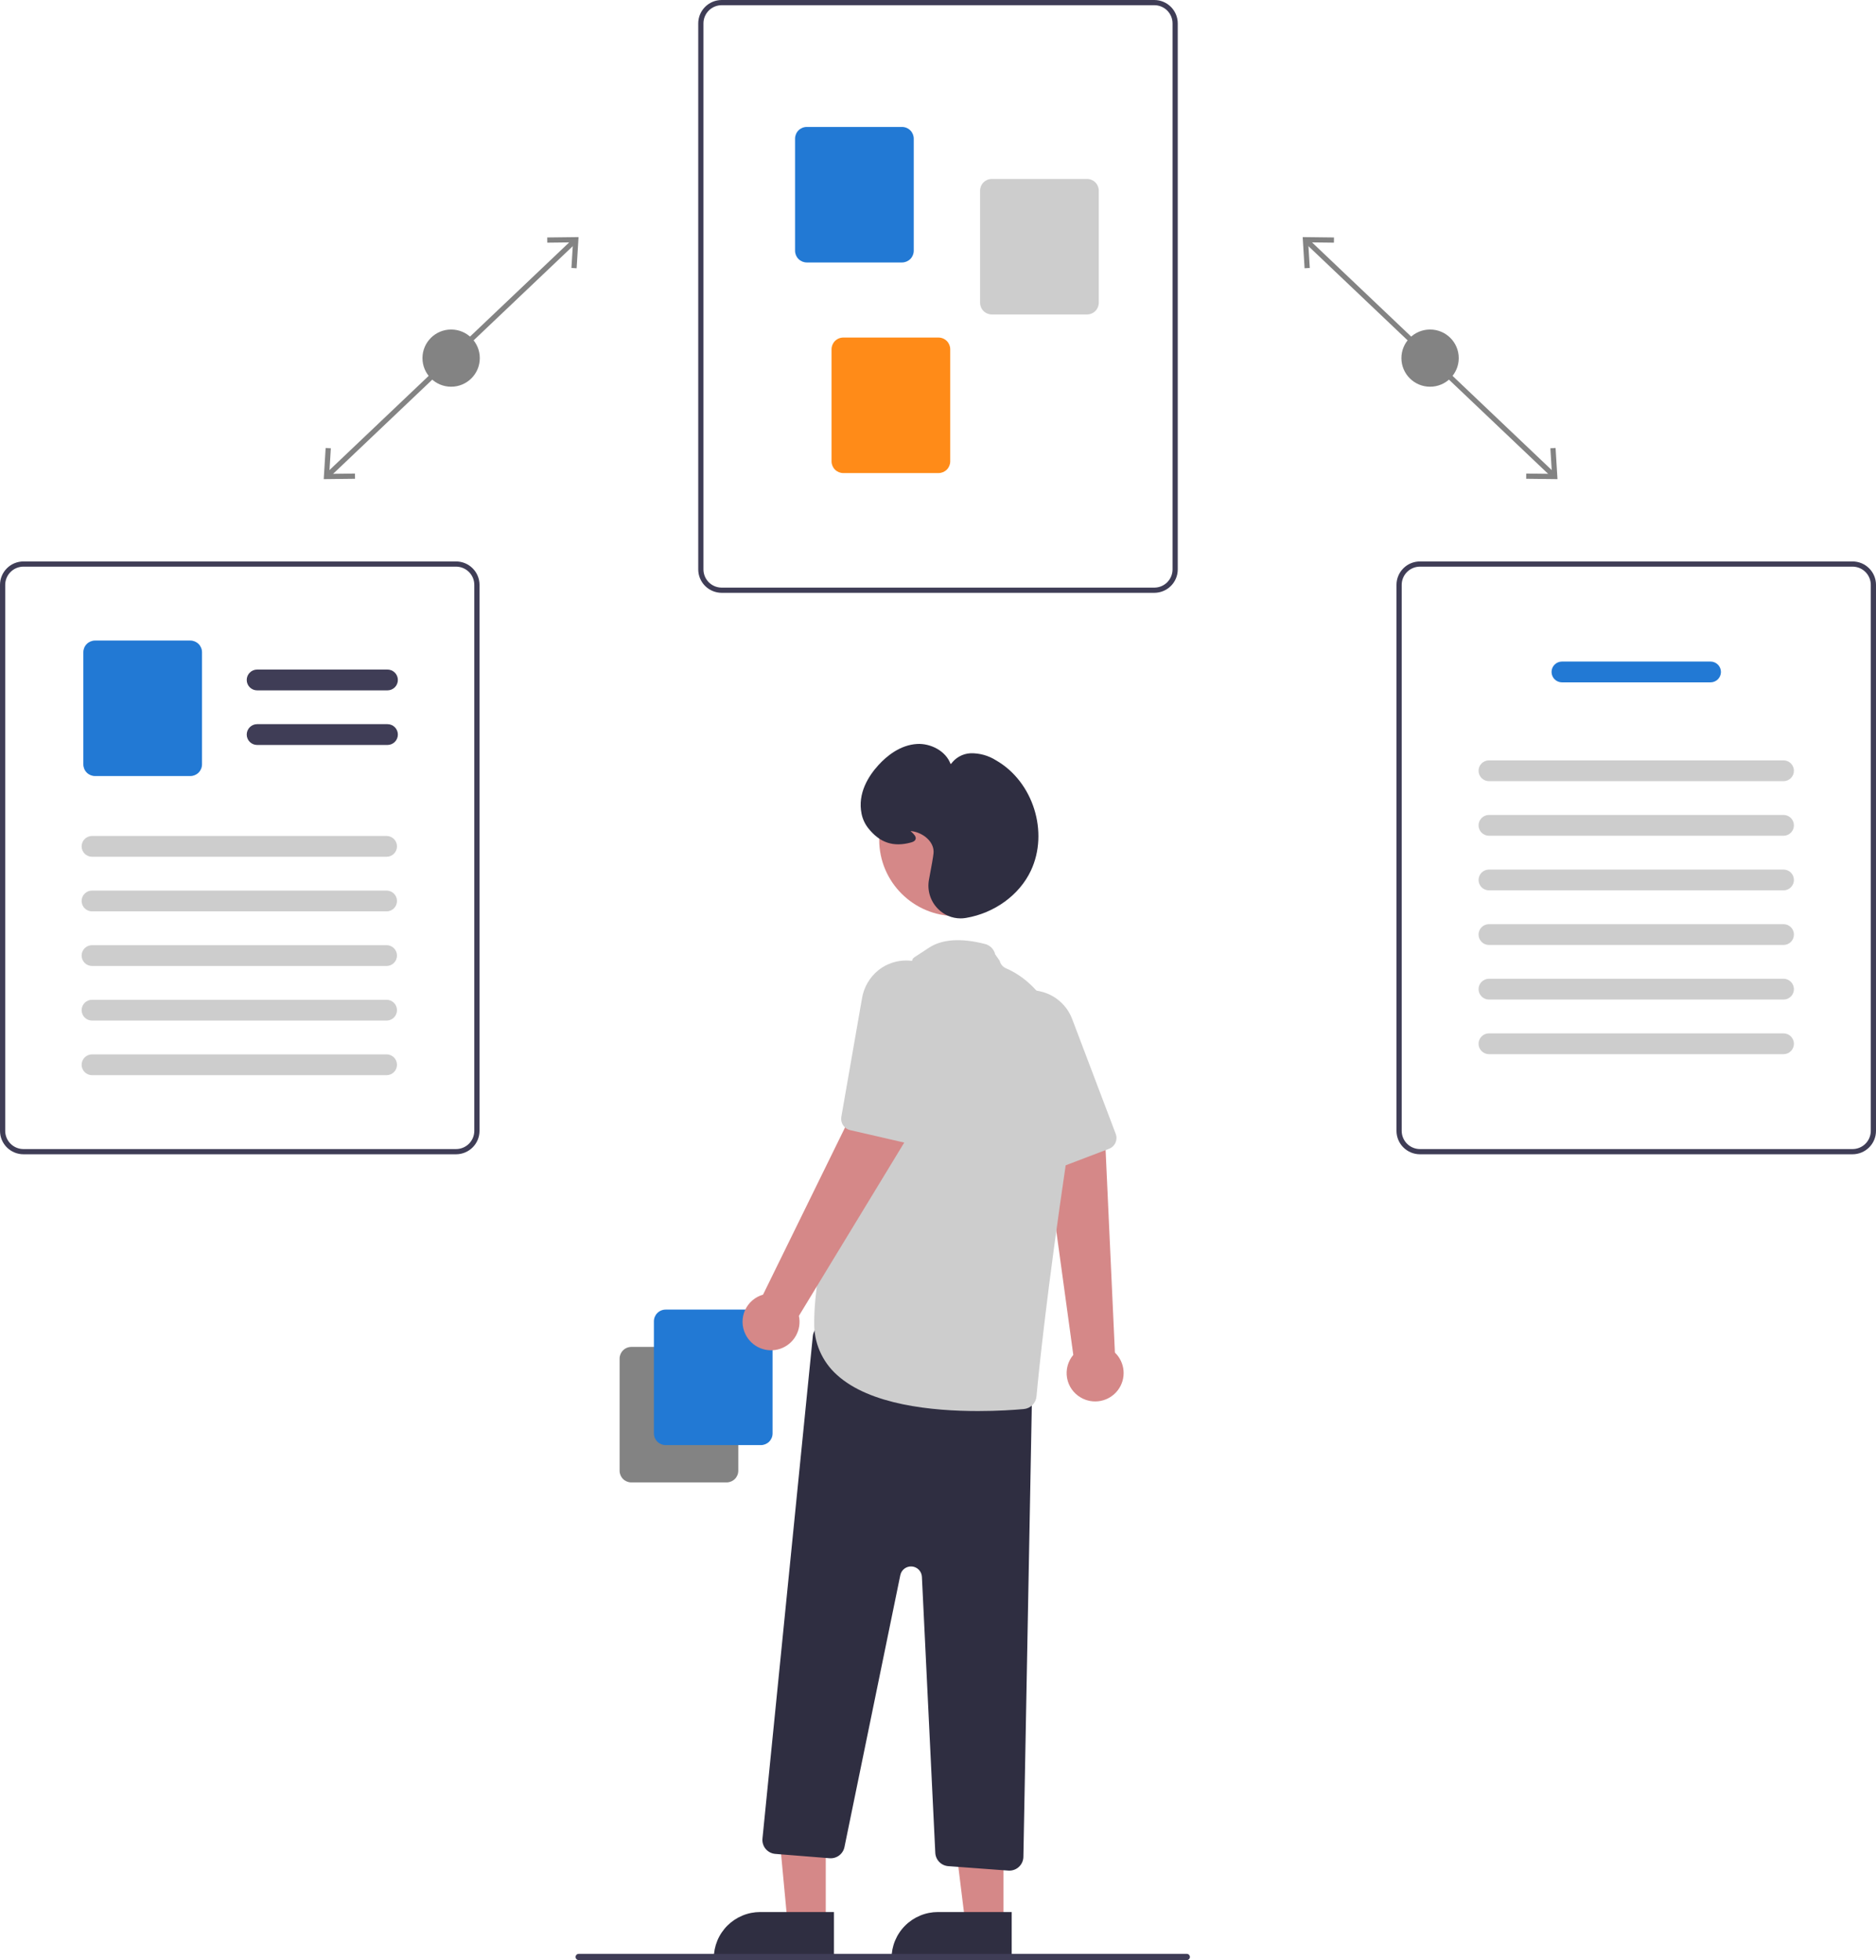<svg width="405" height="423" viewBox="0 0 405 423" fill="none" xmlns="http://www.w3.org/2000/svg">
<path d="M282.499 51.601L281.723 52.414L334.964 102.968L335.74 102.156L282.499 51.601Z" fill="#838383"/>
<path d="M335.825 96.674L334.701 96.742L335.04 102.265L329.491 102.198L329.479 103.321L336.237 103.401L335.825 96.674Z" fill="#838383"/>
<path d="M287.984 51.247L287.972 52.37L282.424 52.304L282.764 57.827L281.639 57.895L281.228 51.167L287.984 51.247Z" fill="#838383"/>
<path d="M308.731 83.457C312.149 83.457 314.92 80.693 314.92 77.284C314.92 73.876 312.149 71.112 308.731 71.112C305.313 71.112 302.543 73.876 302.543 77.284C302.543 80.693 305.313 83.457 308.731 83.457Z" fill="#838383"/>
<path d="M123.626 51.601L70.385 102.156L71.162 102.969L124.402 52.414L123.626 51.601Z" fill="#838383"/>
<path d="M69.889 103.401L76.646 103.321L76.633 102.198L71.086 102.265L71.425 96.742L70.301 96.674L69.889 103.401Z" fill="#838383"/>
<path d="M124.898 51.167L124.486 57.895L123.362 57.827L123.701 52.304L118.153 52.37L118.141 51.247L124.898 51.167Z" fill="#838383"/>
<path d="M97.394 83.457C100.812 83.457 103.582 80.693 103.582 77.284C103.582 73.876 100.812 71.112 97.394 71.112C93.976 71.112 91.205 73.876 91.205 77.284C91.205 80.693 93.976 83.457 97.394 83.457Z" fill="#838383"/>
<path d="M249.196 127.936H155.804C154.461 127.934 153.174 127.402 152.225 126.455C151.276 125.508 150.742 124.225 150.74 122.886V5.05C150.742 3.711 151.276 2.428 152.225 1.481C153.174 0.534 154.461 0.002 155.804 0H249.196C250.539 0.002 251.826 0.534 252.775 1.481C253.724 2.428 254.258 3.711 254.26 5.05V122.886C254.258 124.225 253.724 125.508 252.775 126.455C251.826 127.402 250.539 127.934 249.196 127.936ZM155.804 1.122C154.76 1.123 153.759 1.538 153.02 2.274C152.282 3.01 151.867 4.009 151.865 5.05V122.886C151.867 123.927 152.282 124.926 153.02 125.662C153.759 126.398 154.76 126.812 155.804 126.814H249.196C250.241 126.812 251.242 126.398 251.98 125.662C252.718 124.926 253.134 123.927 253.135 122.886V5.05C253.134 4.009 252.718 3.01 251.98 2.274C251.242 1.538 250.241 1.123 249.196 1.122H155.804Z" fill="#3F3D56"/>
<path d="M194.731 56.641H174.174C173.502 56.64 172.859 56.374 172.384 55.9C171.91 55.427 171.643 54.785 171.642 54.116V29.92C171.643 29.251 171.91 28.609 172.384 28.136C172.859 27.662 173.502 27.396 174.174 27.395H194.731C195.402 27.396 196.046 27.662 196.521 28.136C196.995 28.609 197.262 29.251 197.263 29.92V54.116C197.262 54.785 196.995 55.427 196.521 55.9C196.046 56.374 195.402 56.64 194.731 56.641Z" fill="#2279D4"/>
<path d="M234.676 67.863H214.119C213.447 67.862 212.804 67.596 212.329 67.123C211.855 66.649 211.588 66.007 211.587 65.338V41.143C211.588 40.473 211.855 39.831 212.329 39.358C212.804 38.885 213.447 38.618 214.119 38.618H234.676C235.348 38.618 235.991 38.885 236.466 39.358C236.94 39.831 237.207 40.473 237.208 41.143V65.338C237.207 66.007 236.94 66.649 236.466 67.123C235.991 67.596 235.348 67.862 234.676 67.863Z" fill="#CDCDCD"/>
<path d="M202.608 102.092H182.05C181.379 102.091 180.735 101.825 180.261 101.351C179.786 100.878 179.519 100.236 179.518 99.567V75.371C179.519 74.702 179.786 74.06 180.261 73.587C180.735 73.113 181.379 72.847 182.05 72.846H202.608C203.279 72.847 203.922 73.113 204.397 73.587C204.872 74.06 205.139 74.702 205.139 75.371V99.567C205.139 100.236 204.872 100.878 204.397 101.351C203.922 101.825 203.279 102.091 202.608 102.092Z" fill="#FF8B18"/>
<path d="M399.937 249.1H306.544C305.201 249.098 303.914 248.566 302.965 247.619C302.016 246.672 301.482 245.389 301.48 244.05V126.214C301.482 124.875 302.016 123.592 302.965 122.645C303.914 121.698 305.201 121.166 306.544 121.164H399.937C401.279 121.166 402.566 121.698 403.515 122.645C404.465 123.592 404.999 124.875 405 126.214V244.05C404.999 245.389 404.465 246.672 403.515 247.619C402.566 248.566 401.279 249.098 399.937 249.1ZM306.544 122.286C305.5 122.287 304.499 122.702 303.76 123.438C303.022 124.174 302.607 125.173 302.606 126.214V244.05C302.607 245.091 303.022 246.09 303.76 246.826C304.499 247.562 305.5 247.977 306.544 247.978H399.937C400.981 247.977 401.982 247.562 402.72 246.826C403.458 246.09 403.874 245.091 403.875 244.05V126.214C403.874 125.173 403.458 124.174 402.72 123.438C401.982 122.702 400.981 122.287 399.937 122.286H306.544Z" fill="#3F3D56"/>
<path d="M369.275 147.256H337.206C336.609 147.256 336.037 147.02 335.615 146.599C335.193 146.178 334.956 145.607 334.956 145.012C334.956 144.416 335.193 143.846 335.615 143.425C336.037 143.004 336.609 142.767 337.206 142.767H369.275C369.871 142.767 370.444 143.004 370.866 143.425C371.288 143.846 371.525 144.416 371.525 145.012C371.525 145.607 371.288 146.178 370.866 146.599C370.444 147.02 369.871 147.256 369.275 147.256Z" fill="#2279D4"/>
<path d="M385.027 168.579H321.453C321.157 168.579 320.864 168.522 320.59 168.409C320.317 168.297 320.068 168.131 319.859 167.923C319.65 167.714 319.483 167.467 319.37 167.194C319.257 166.922 319.198 166.63 319.198 166.334C319.198 166.039 319.257 165.747 319.37 165.475C319.483 165.202 319.65 164.954 319.859 164.746C320.068 164.537 320.317 164.372 320.59 164.26C320.864 164.147 321.157 164.089 321.453 164.09H385.027C385.323 164.089 385.616 164.147 385.89 164.26C386.163 164.372 386.412 164.537 386.621 164.746C386.831 164.954 386.997 165.202 387.11 165.475C387.223 165.747 387.282 166.039 387.282 166.334C387.282 166.63 387.223 166.922 387.11 167.194C386.997 167.467 386.831 167.714 386.621 167.923C386.412 168.131 386.163 168.297 385.89 168.409C385.616 168.522 385.323 168.579 385.027 168.579Z" fill="#CDCDCD"/>
<path d="M385.027 180.362H321.453C321.157 180.363 320.864 180.305 320.59 180.193C320.317 180.08 320.068 179.915 319.859 179.706C319.65 179.498 319.483 179.25 319.37 178.978C319.257 178.705 319.198 178.413 319.198 178.118C319.198 177.823 319.257 177.531 319.37 177.258C319.483 176.986 319.65 176.738 319.859 176.53C320.068 176.321 320.317 176.156 320.59 176.043C320.864 175.931 321.157 175.873 321.453 175.874H385.027C385.323 175.873 385.616 175.931 385.89 176.043C386.163 176.156 386.412 176.321 386.621 176.53C386.831 176.738 386.997 176.986 387.11 177.258C387.223 177.531 387.282 177.823 387.282 178.118C387.282 178.413 387.223 178.705 387.11 178.978C386.997 179.25 386.831 179.498 386.621 179.706C386.412 179.915 386.163 180.08 385.89 180.193C385.616 180.305 385.323 180.363 385.027 180.362Z" fill="#CDCDCD"/>
<path d="M385.027 192.146H321.453C321.157 192.147 320.864 192.089 320.59 191.976C320.317 191.864 320.068 191.699 319.859 191.49C319.65 191.282 319.483 191.034 319.37 190.761C319.257 190.489 319.198 190.197 319.198 189.902C319.198 189.607 319.257 189.314 319.37 189.042C319.483 188.769 319.65 188.522 319.859 188.313C320.068 188.105 320.317 187.939 320.59 187.827C320.864 187.714 321.157 187.657 321.453 187.657H385.027C385.323 187.657 385.616 187.714 385.89 187.827C386.163 187.939 386.412 188.105 386.621 188.313C386.831 188.522 386.997 188.769 387.11 189.042C387.223 189.314 387.282 189.607 387.282 189.902C387.282 190.197 387.223 190.489 387.11 190.761C386.997 191.034 386.831 191.282 386.621 191.49C386.412 191.699 386.163 191.864 385.89 191.976C385.616 192.089 385.323 192.147 385.027 192.146Z" fill="#CDCDCD"/>
<path d="M385.027 203.93H321.453C321.157 203.93 320.864 203.873 320.59 203.76C320.317 203.647 320.068 203.482 319.859 203.274C319.65 203.065 319.483 202.818 319.37 202.545C319.257 202.272 319.198 201.98 319.198 201.685C319.198 201.39 319.257 201.098 319.37 200.825C319.483 200.553 319.65 200.305 319.859 200.097C320.068 199.888 320.317 199.723 320.59 199.61C320.864 199.498 321.157 199.44 321.453 199.441H385.027C385.323 199.44 385.616 199.498 385.89 199.61C386.163 199.723 386.412 199.888 386.621 200.097C386.831 200.305 386.997 200.553 387.11 200.825C387.223 201.098 387.282 201.39 387.282 201.685C387.282 201.98 387.223 202.272 387.11 202.545C386.997 202.818 386.831 203.065 386.621 203.274C386.412 203.482 386.163 203.647 385.89 203.76C385.616 203.873 385.323 203.93 385.027 203.93Z" fill="#CDCDCD"/>
<path d="M385.027 215.713H321.453C321.157 215.714 320.864 215.656 320.59 215.544C320.317 215.431 320.068 215.266 319.859 215.057C319.65 214.849 319.483 214.601 319.37 214.329C319.257 214.056 319.198 213.764 319.198 213.469C319.198 213.174 319.257 212.881 319.37 212.609C319.483 212.336 319.65 212.089 319.859 211.88C320.068 211.672 320.317 211.507 320.59 211.394C320.864 211.281 321.157 211.224 321.453 211.224H385.027C385.323 211.224 385.616 211.281 385.89 211.394C386.163 211.507 386.412 211.672 386.621 211.88C386.831 212.089 386.997 212.336 387.11 212.609C387.223 212.881 387.282 213.174 387.282 213.469C387.282 213.764 387.223 214.056 387.11 214.329C386.997 214.601 386.831 214.849 386.621 215.057C386.412 215.266 386.163 215.431 385.89 215.544C385.616 215.656 385.323 215.714 385.027 215.713Z" fill="#CDCDCD"/>
<path d="M385.027 227.497H321.453C321.157 227.497 320.864 227.44 320.59 227.327C320.317 227.214 320.068 227.049 319.859 226.841C319.65 226.632 319.483 226.385 319.37 226.112C319.257 225.84 319.198 225.547 319.198 225.252C319.198 224.957 319.257 224.665 319.37 224.392C319.483 224.12 319.65 223.872 319.859 223.664C320.068 223.455 320.317 223.29 320.59 223.178C320.864 223.065 321.157 223.007 321.453 223.008H385.027C385.323 223.007 385.616 223.065 385.89 223.178C386.163 223.29 386.412 223.455 386.621 223.664C386.831 223.872 386.997 224.12 387.11 224.392C387.223 224.665 387.282 224.957 387.282 225.252C387.282 225.547 387.223 225.84 387.11 226.112C386.997 226.385 386.831 226.632 386.621 226.841C386.412 227.049 386.163 227.214 385.89 227.327C385.616 227.44 385.323 227.497 385.027 227.497Z" fill="#CDCDCD"/>
<path d="M98.456 249.1H5.063C3.721 249.098 2.434 248.566 1.485 247.619C0.535 246.672 0.002 245.389 0 244.05V126.214C0.002 124.875 0.535 123.592 1.485 122.645C2.434 121.698 3.721 121.166 5.063 121.164H98.456C99.799 121.166 101.086 121.698 102.035 122.645C102.984 123.592 103.518 124.875 103.52 126.214V244.05C103.518 245.389 102.984 246.672 102.035 247.619C101.086 248.566 99.799 249.098 98.456 249.1ZM5.063 122.286C4.019 122.287 3.018 122.702 2.28 123.438C1.542 124.174 1.126 125.173 1.125 126.214V244.05C1.126 245.091 1.542 246.09 2.28 246.826C3.018 247.562 4.019 247.977 5.063 247.978H98.456C99.5 247.977 100.501 247.562 101.24 246.826C101.978 246.09 102.393 245.091 102.394 244.05V126.214C102.393 125.173 101.978 124.174 101.24 123.438C100.501 122.702 99.5 122.287 98.456 122.286H5.063Z" fill="#3F3D56"/>
<path d="M83.645 148.985H55.514C54.917 148.985 54.345 148.749 53.923 148.328C53.501 147.907 53.264 147.336 53.264 146.741C53.264 146.145 53.501 145.574 53.923 145.154C54.345 144.733 54.917 144.496 55.514 144.496H83.645C84.242 144.496 84.814 144.733 85.236 145.154C85.658 145.574 85.895 146.145 85.895 146.741C85.895 147.336 85.658 147.907 85.236 148.328C84.814 148.749 84.242 148.985 83.645 148.985Z" fill="#3F3D56"/>
<path d="M83.645 160.769H55.514C54.917 160.769 54.345 160.532 53.923 160.111C53.501 159.69 53.264 159.119 53.264 158.524C53.264 157.929 53.501 157.358 53.923 156.937C54.345 156.516 54.917 156.28 55.514 156.28H83.645C84.242 156.28 84.814 156.516 85.236 156.937C85.658 157.358 85.895 157.929 85.895 158.524C85.895 159.119 85.658 159.69 85.236 160.111C84.814 160.532 84.242 160.769 83.645 160.769Z" fill="#3F3D56"/>
<path d="M41.08 167.478H20.523C19.852 167.478 19.208 167.211 18.733 166.738C18.259 166.265 17.992 165.623 17.991 164.953V140.758C17.992 140.088 18.259 139.447 18.733 138.973C19.208 138.5 19.852 138.234 20.523 138.233H41.08C41.752 138.234 42.395 138.5 42.87 138.973C43.344 139.447 43.611 140.088 43.612 140.758V164.953C43.611 165.623 43.344 166.265 42.87 166.738C42.395 167.211 41.752 167.478 41.08 167.478Z" fill="#2279D4"/>
<path d="M83.45 184.897H19.875C19.579 184.897 19.286 184.84 19.013 184.727C18.739 184.615 18.491 184.449 18.281 184.241C18.072 184.032 17.906 183.785 17.793 183.512C17.679 183.24 17.621 182.948 17.621 182.652C17.621 182.357 17.679 182.065 17.793 181.793C17.906 181.52 18.072 181.272 18.281 181.064C18.491 180.856 18.739 180.69 19.013 180.578C19.286 180.465 19.579 180.407 19.875 180.408H83.45C83.746 180.407 84.039 180.465 84.312 180.578C84.586 180.69 84.834 180.856 85.044 181.064C85.253 181.272 85.419 181.52 85.532 181.793C85.646 182.065 85.704 182.357 85.704 182.652C85.704 182.948 85.646 183.24 85.532 183.512C85.419 183.785 85.253 184.032 85.044 184.241C84.834 184.449 84.586 184.615 84.312 184.727C84.039 184.84 83.746 184.897 83.45 184.897Z" fill="#CDCDCD"/>
<path d="M83.45 196.681H19.875C19.579 196.681 19.286 196.623 19.013 196.511C18.739 196.398 18.491 196.233 18.281 196.025C18.072 195.816 17.906 195.568 17.793 195.296C17.679 195.023 17.621 194.731 17.621 194.436C17.621 194.141 17.679 193.849 17.793 193.576C17.906 193.304 18.072 193.056 18.281 192.848C18.491 192.639 18.739 192.474 19.013 192.361C19.286 192.249 19.579 192.191 19.875 192.192H83.45C83.746 192.191 84.039 192.249 84.312 192.361C84.586 192.474 84.834 192.639 85.044 192.848C85.253 193.056 85.419 193.304 85.532 193.576C85.646 193.849 85.704 194.141 85.704 194.436C85.704 194.731 85.646 195.023 85.532 195.296C85.419 195.568 85.253 195.816 85.044 196.025C84.834 196.233 84.586 196.398 84.312 196.511C84.039 196.623 83.746 196.681 83.45 196.681Z" fill="#CDCDCD"/>
<path d="M83.45 208.464H19.875C19.579 208.465 19.286 208.407 19.013 208.294C18.739 208.182 18.491 208.017 18.281 207.808C18.072 207.6 17.906 207.352 17.793 207.08C17.679 206.807 17.621 206.515 17.621 206.22C17.621 205.925 17.679 205.632 17.793 205.36C17.906 205.087 18.072 204.84 18.281 204.631C18.491 204.423 18.739 204.257 19.013 204.145C19.286 204.032 19.579 203.975 19.875 203.975H83.45C83.746 203.975 84.039 204.032 84.312 204.145C84.586 204.257 84.834 204.423 85.044 204.631C85.253 204.84 85.419 205.087 85.532 205.36C85.646 205.632 85.704 205.925 85.704 206.22C85.704 206.515 85.646 206.807 85.532 207.08C85.419 207.352 85.253 207.6 85.044 207.808C84.834 208.017 84.586 208.182 84.312 208.294C84.039 208.407 83.746 208.465 83.45 208.464Z" fill="#CDCDCD"/>
<path d="M83.45 220.248H19.875C19.579 220.248 19.286 220.191 19.013 220.078C18.739 219.965 18.491 219.8 18.281 219.592C18.072 219.383 17.906 219.136 17.793 218.863C17.679 218.59 17.621 218.298 17.621 218.003C17.621 217.708 17.679 217.416 17.793 217.143C17.906 216.871 18.072 216.623 18.281 216.415C18.491 216.206 18.739 216.041 19.013 215.928C19.286 215.816 19.579 215.758 19.875 215.759H83.45C83.746 215.758 84.039 215.816 84.312 215.928C84.586 216.041 84.834 216.206 85.044 216.415C85.253 216.623 85.419 216.871 85.532 217.143C85.646 217.416 85.704 217.708 85.704 218.003C85.704 218.298 85.646 218.59 85.532 218.863C85.419 219.136 85.253 219.383 85.044 219.592C84.834 219.8 84.586 219.965 84.312 220.078C84.039 220.191 83.746 220.248 83.45 220.248Z" fill="#CDCDCD"/>
<path d="M83.45 232.031H19.875C19.579 232.032 19.286 231.974 19.013 231.862C18.739 231.749 18.491 231.584 18.281 231.375C18.072 231.167 17.906 230.919 17.793 230.647C17.679 230.374 17.621 230.082 17.621 229.787C17.621 229.492 17.679 229.2 17.793 228.927C17.906 228.654 18.072 228.407 18.281 228.198C18.491 227.99 18.739 227.825 19.013 227.712C19.286 227.599 19.579 227.542 19.875 227.542H83.45C83.746 227.542 84.039 227.599 84.312 227.712C84.586 227.825 84.834 227.99 85.044 228.198C85.253 228.407 85.419 228.654 85.532 228.927C85.646 229.2 85.704 229.492 85.704 229.787C85.704 230.082 85.646 230.374 85.532 230.647C85.419 230.919 85.253 231.167 85.044 231.375C84.834 231.584 84.586 231.749 84.312 231.862C84.039 231.974 83.746 232.032 83.45 232.031Z" fill="#CDCDCD"/>
<path d="M133.762 317.397V293.201C133.763 292.532 134.03 291.89 134.505 291.417C134.979 290.943 135.623 290.677 136.294 290.676H156.852C157.523 290.677 158.167 290.943 158.641 291.417C159.116 291.89 159.383 292.532 159.384 293.201V317.397C159.383 318.066 159.116 318.708 158.641 319.181C158.167 319.655 157.523 319.921 156.852 319.922H136.294C135.623 319.921 134.979 319.655 134.505 319.181C134.03 318.708 133.763 318.066 133.762 317.397Z" fill="#838383"/>
<path d="M141.168 309.34V285.144C141.168 284.475 141.435 283.833 141.91 283.36C142.385 282.886 143.028 282.62 143.699 282.619H164.257C164.928 282.62 165.572 282.886 166.047 283.36C166.521 283.833 166.788 284.475 166.789 285.144V309.34C166.788 310.009 166.521 310.651 166.047 311.124C165.572 311.598 164.928 311.864 164.257 311.865H143.699C143.028 311.864 142.385 311.598 141.91 311.124C141.435 310.651 141.168 310.009 141.168 309.34Z" fill="#2279D4"/>
<path d="M233.322 301.598C232.549 301.152 231.883 300.543 231.371 299.812C230.859 299.082 230.514 298.248 230.36 297.371C230.206 296.493 230.247 295.592 230.48 294.732C230.713 293.872 231.132 293.073 231.708 292.392L225.335 245.937L238.609 246.587L240.693 291.899C241.777 292.939 242.44 294.34 242.557 295.836C242.673 297.332 242.236 298.818 241.327 300.014C240.419 301.209 239.102 302.031 237.627 302.323C236.151 302.615 234.62 302.357 233.322 301.598V301.598Z" fill="#D58888"/>
<path d="M240.431 247.206C240.159 247.525 239.811 247.771 239.418 247.92L227.489 252.461C226.89 252.689 226.226 252.68 225.634 252.434C225.042 252.189 224.566 251.726 224.305 251.142L213.739 227.457C212.724 225.26 212.551 222.769 213.253 220.453C213.772 218.801 214.728 217.319 216.021 216.163C217.314 215.007 218.895 214.22 220.599 213.885C221.909 213.616 223.262 213.636 224.564 213.941C226.124 214.288 227.573 215.017 228.779 216.063C229.986 217.109 230.912 218.439 231.473 219.931L240.868 244.7C241.026 245.119 241.069 245.572 240.992 246.013C240.915 246.453 240.722 246.865 240.431 247.206Z" fill="#CDCDCD"/>
<path d="M178.269 414.983H170.016L167.023 383.083L178.271 383.233L178.269 414.983Z" fill="#D58888"/>
<path d="M164.121 412.631H180.038V422.626H154.099C154.099 421.314 154.358 420.014 154.862 418.801C155.365 417.589 156.104 416.487 157.034 415.559C157.965 414.63 159.07 413.894 160.286 413.392C161.501 412.889 162.805 412.631 164.121 412.631Z" fill="#2F2E41"/>
<path d="M216.642 414.983H208.389L204.462 383.233L216.643 383.233L216.642 414.983Z" fill="#D58888"/>
<path d="M202.493 412.631H218.411V422.626H192.471C192.471 421.314 192.731 420.014 193.234 418.801C193.738 417.589 194.476 416.487 195.407 415.559C196.337 414.63 197.442 413.894 198.658 413.392C199.874 412.889 201.177 412.631 202.493 412.631Z" fill="#2F2E41"/>
<path d="M217.68 403.687L204.717 402.729C203.98 402.674 203.289 402.352 202.773 401.824C202.257 401.296 201.952 400.598 201.915 399.862L199.025 340.286C198.997 339.714 198.761 339.172 198.361 338.762C197.961 338.351 197.425 338.1 196.852 338.056C196.28 338.013 195.712 338.178 195.253 338.523C194.795 338.868 194.478 339.367 194.363 339.928L182.305 398.616C182.156 399.338 181.748 399.98 181.157 400.423C180.566 400.866 179.833 401.079 179.096 401.021L167.378 400.086C166.977 400.054 166.586 399.942 166.228 399.757C165.87 399.573 165.553 399.319 165.295 399.011C165.036 398.702 164.842 398.345 164.724 397.961C164.606 397.577 164.566 397.173 164.606 396.774L175.476 288.354C175.519 287.93 175.651 287.52 175.863 287.151C176.076 286.781 176.364 286.461 176.71 286.21C177.055 285.96 177.45 285.785 177.867 285.698C178.285 285.61 178.717 285.612 179.134 285.702L220.473 294.665C221.158 294.815 221.769 295.196 222.204 295.745C222.639 296.293 222.87 296.975 222.858 297.674L220.933 400.73C220.918 401.52 220.593 402.273 220.028 402.827C219.463 403.381 218.703 403.693 217.911 403.695C217.834 403.695 217.757 403.692 217.68 403.687Z" fill="#2F2E41"/>
<path d="M206.34 197.701C215.471 197.701 222.874 190.318 222.874 181.21C222.874 172.102 215.471 164.719 206.34 164.719C197.208 164.719 189.805 172.102 189.805 181.21C189.805 190.318 197.208 197.701 206.34 197.701Z" fill="#D58888"/>
<path d="M180.685 296.714C179.095 295.293 177.833 293.544 176.986 291.589C176.138 289.634 175.725 287.519 175.775 285.39C175.775 261.688 196.345 208.734 196.99 207.082C197.053 206.684 197.596 206.512 200.443 204.594C203.293 202.674 207.401 202.379 212.655 203.717C213.189 203.853 213.675 204.133 214.061 204.526C214.447 204.919 214.717 205.41 214.843 205.945L215.82 207.353C215.905 207.711 216.073 208.043 216.31 208.323C216.548 208.604 216.847 208.825 217.186 208.969C221.423 210.749 234.89 218.959 230.301 249.853C226.038 278.552 224.308 295.431 223.762 301.355C223.698 302.059 223.389 302.717 222.888 303.216C222.387 303.714 221.726 304.022 221.021 304.085C218.944 304.271 215.379 304.517 211.132 304.517C201.289 304.517 187.788 303.193 180.685 296.714Z" fill="#CDCDCD"/>
<path d="M160.928 287.934C160.535 287.134 160.322 286.257 160.305 285.366C160.288 284.475 160.467 283.592 160.83 282.777C161.192 281.963 161.73 281.238 162.404 280.653C163.078 280.068 163.872 279.637 164.731 279.392L185.393 237.276L196.053 245.193L172.468 283.976C172.786 285.442 172.553 286.974 171.815 288.281C171.076 289.588 169.883 290.579 168.46 291.067C167.038 291.555 165.485 291.505 164.097 290.928C162.709 290.35 161.581 289.285 160.928 287.934L160.928 287.934Z" fill="#D58888"/>
<path d="M197.22 246.719C196.815 246.833 196.388 246.844 195.979 246.749L183.537 243.89C182.912 243.747 182.366 243.37 182.011 242.837C181.657 242.304 181.52 241.656 181.63 241.026L186.088 215.486C186.473 213.098 187.722 210.933 189.598 209.401C190.952 208.317 192.575 207.617 194.294 207.376C196.013 207.135 197.766 207.36 199.367 208.029C200.606 208.534 201.719 209.302 202.629 210.279C203.731 211.434 204.526 212.845 204.943 214.384C205.361 215.923 205.387 217.542 205.019 219.093L198.982 244.882C198.88 245.317 198.662 245.717 198.352 246.04C198.042 246.363 197.651 246.598 197.22 246.719Z" fill="#CDCDCD"/>
<path d="M202.468 196.11C201.663 195.291 201.069 194.29 200.737 193.193C200.404 192.096 200.342 190.934 200.557 189.808C201.133 186.8 201.472 184.832 201.536 184.116C201.756 181.667 199.273 179.684 196.817 179.369C196.722 179.357 196.642 179.348 196.576 179.343C196.638 179.404 196.705 179.467 196.764 179.522C197.231 179.959 197.812 180.504 197.674 181.065C197.59 181.403 197.281 181.643 196.727 181.797C192.885 182.87 189.927 181.885 187.416 178.698C186.71 177.792 186.225 176.735 185.999 175.611C185.099 171.209 187.496 167.458 189.665 165.086C191.453 163.13 194.353 160.756 198.009 160.552C200.852 160.394 204.233 162.026 205.245 164.966C205.722 164.261 206.357 163.676 207.101 163.258C207.844 162.84 208.675 162.6 209.527 162.558C211.468 162.516 213.379 163.046 215.019 164.082C223.037 168.662 226.482 179.574 222.544 187.909C220.066 193.153 214.698 197.056 208.534 198.096C208.149 198.162 207.758 198.195 207.366 198.195C206.451 198.193 205.546 198.008 204.705 197.65C203.863 197.292 203.102 196.768 202.468 196.11Z" fill="#2F2E41"/>
<path d="M124.932 423H256.207C256.386 423 256.557 422.929 256.683 422.803C256.81 422.677 256.881 422.507 256.881 422.329C256.881 422.15 256.81 421.98 256.683 421.854C256.557 421.728 256.386 421.657 256.207 421.657H124.932C124.754 421.657 124.583 421.728 124.456 421.854C124.33 421.98 124.259 422.15 124.259 422.329C124.259 422.507 124.33 422.677 124.456 422.803C124.583 422.929 124.754 423 124.932 423Z" fill="#3F3D56"/>
</svg>
